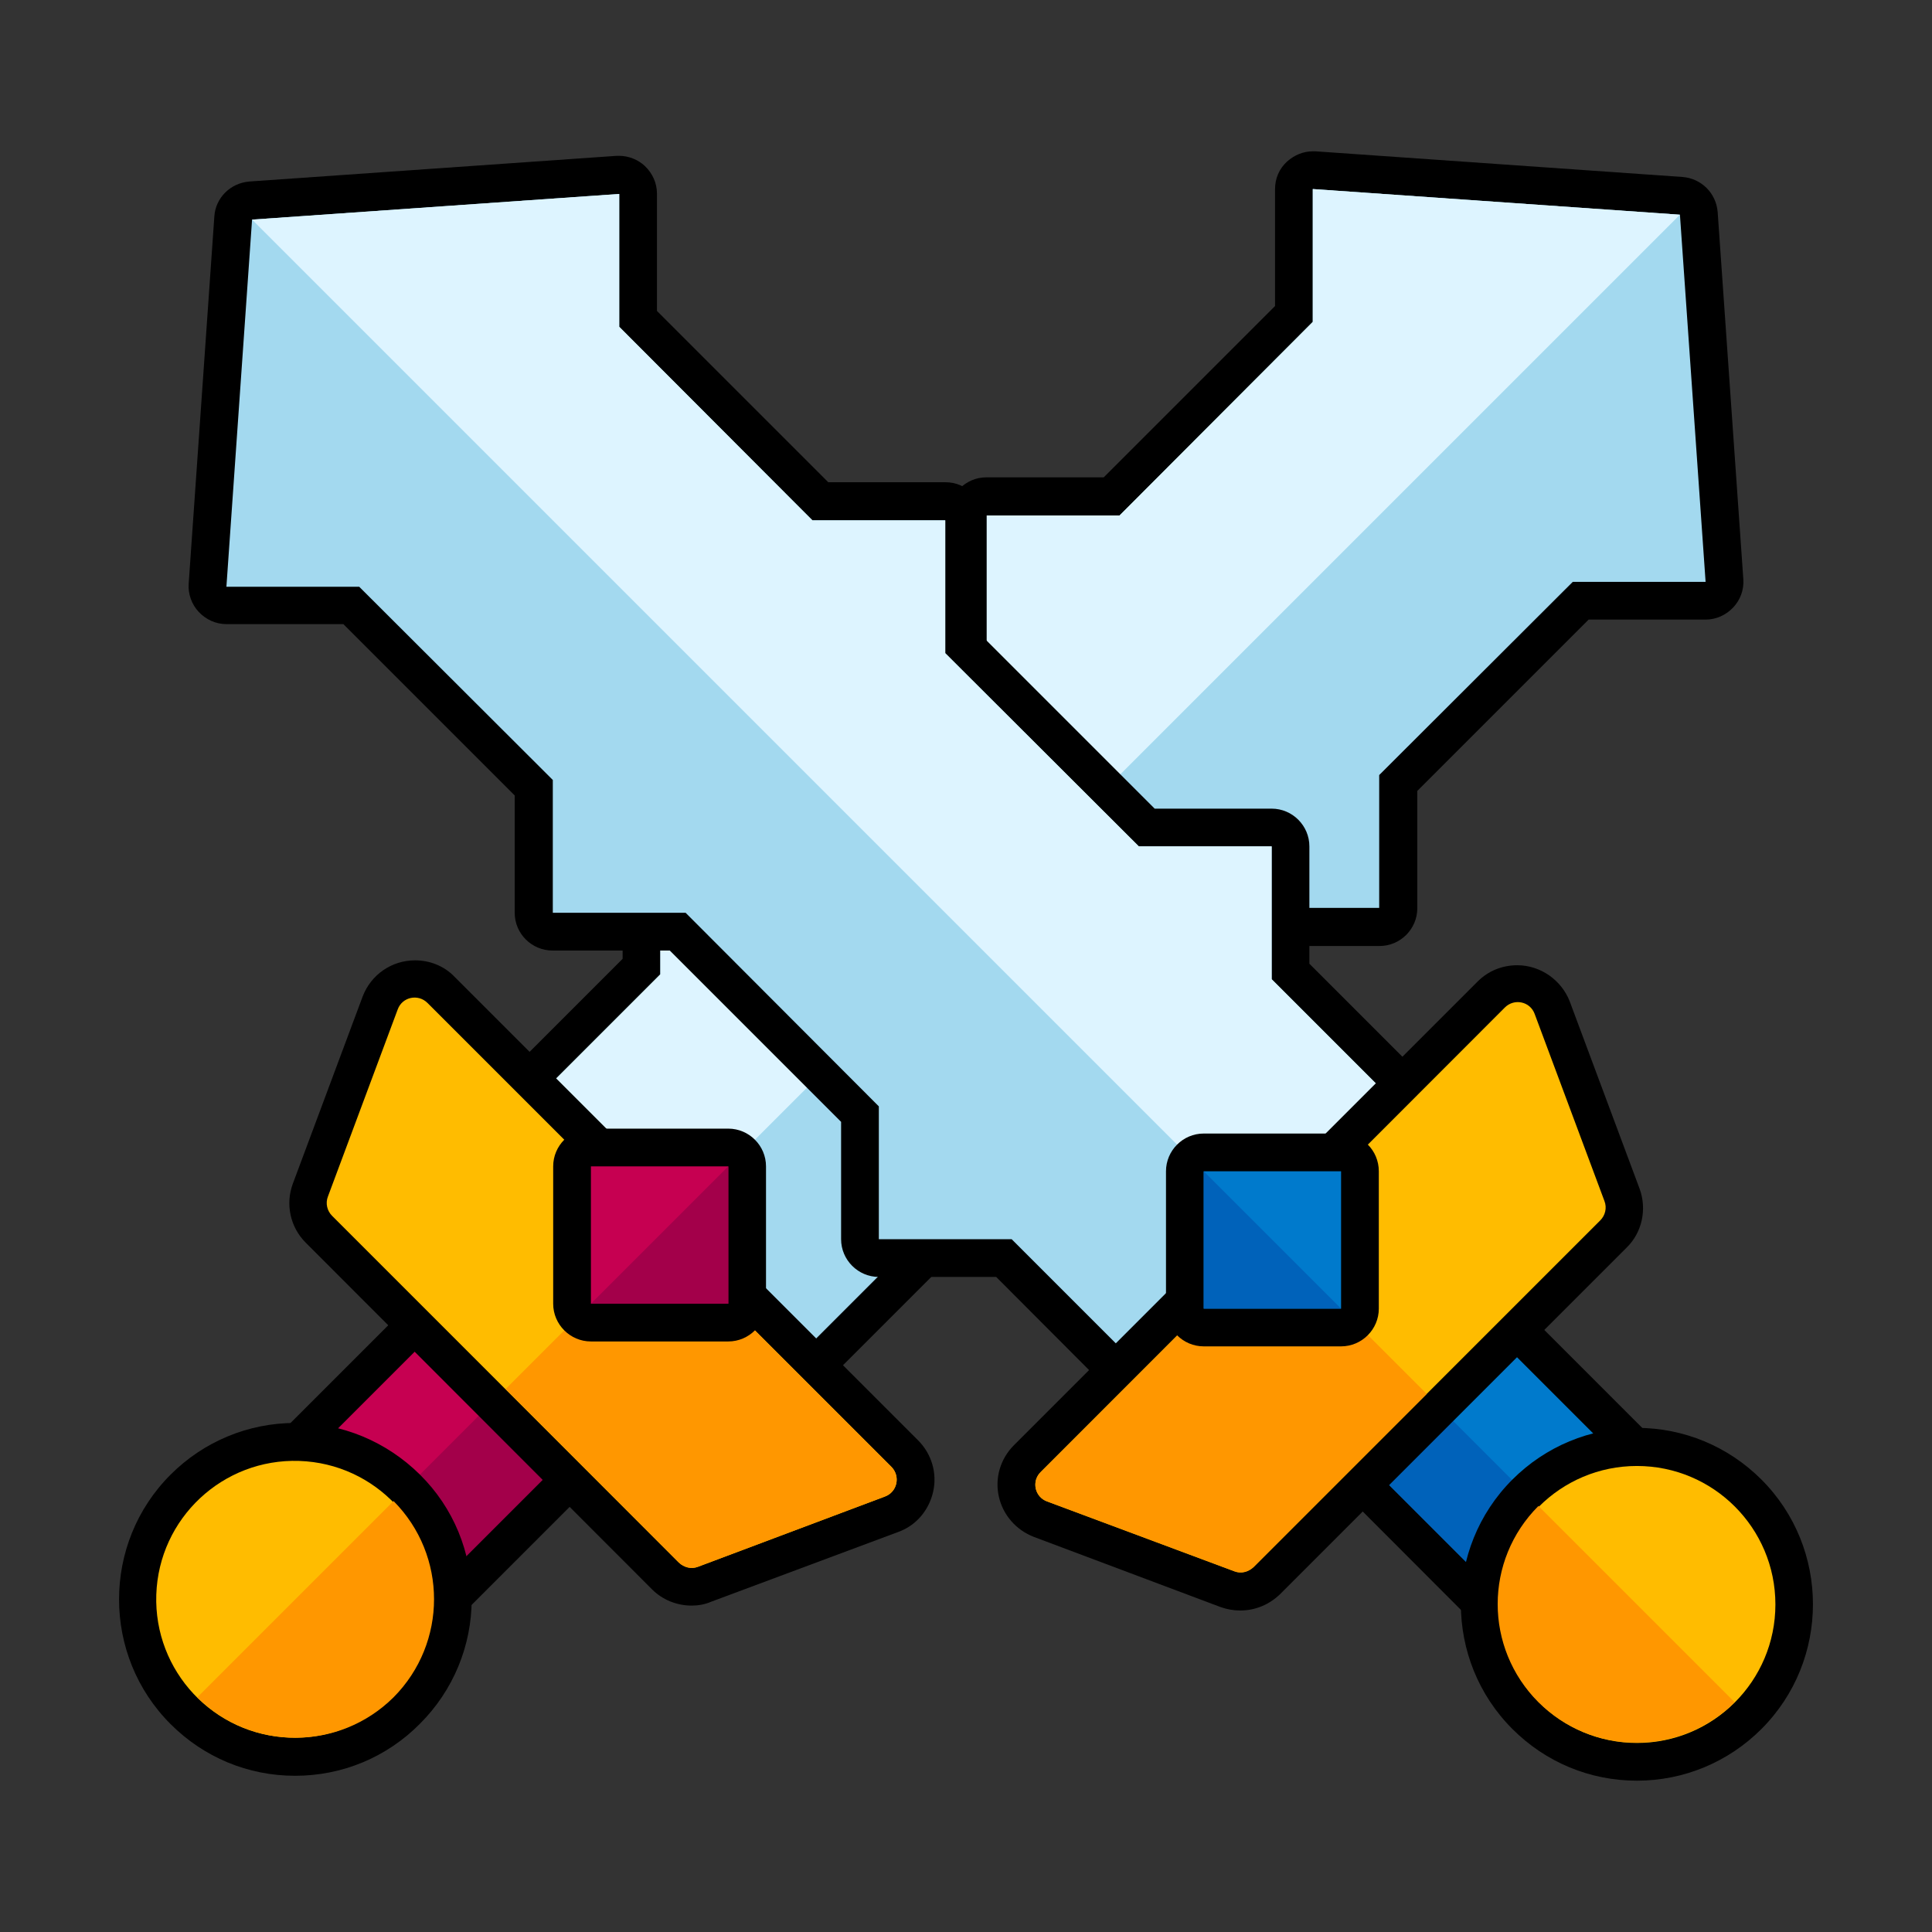 <svg id="Layer_2_00000047026921326825890200000007633762155486751874_" enable-background="new 0 0 512 512" viewBox="0 0 512 512" xmlns="http://www.w3.org/2000/svg"><rect x="0" y="0" width="512" height="512" fill="#333333" stroke="none"/><g id="Icon"><g id="_42"><g><path d="m205.2 375.8c-2.6 0-5.1-1-7.1-2.9l-68.9-68.9c-3.9-3.9-3.9-10.2 0-14.1l35.8-35.8v-31.1c0-5.5 4.5-10 10-10h31l45.4-45.4v-31.1c0-5.5 4.5-10 10-10h31.1l45.4-45.4v-31c0-2.8 1.1-5.4 3.2-7.3 1.9-1.7 4.3-2.7 6.8-2.7h.7l97.3 6.8c5 .4 8.9 4.3 9.3 9.3l6.8 97.3c.2 2.8-.8 5.5-2.7 7.5s-4.5 3.2-7.3 3.2h-31l-45.4 45.4v31.1c0 5.5-4.5 10-10 10h-31.1l-45.4 45.4v31.1c0 5.5-4.5 10-10 10h-31.1l-35.8 35.8c-1.9 1.8-4.5 2.8-7 2.8z"/><path d="m261.5 171.8-51.3 51.2h-35.2v35.2l-38.7 38.7 68.9 68.9 38.7-38.7h35.2v-35.2l51.2-51.3h35.2v-35.2l51.3-51.2h35.2l-6.8-97.3-97.3-6.8v35.2l-51.2 51.3h-35.2z" fill="#a3d9ef"/><path d="m347.9 50.1v35.2l-51.2 51.3h-35.2v35.2l-51.3 51.2h-35.2v35.2l-38.7 38.7 34.4 34.5 274.5-274.5z" fill="#ddf4ff"/><path d="m102.8 443.2c-2.7 0-5.2-1-7.1-2.9l-33.9-33.9c-3.9-3.9-3.9-10.2 0-14.1l57.6-57.6c1.9-2 4.5-2.9 7.1-2.9s5.1 1 7.1 2.9l33.9 33.9c1.9 1.9 2.9 4.4 2.9 7.1s-1.1 5.2-2.9 7.1l-57.6 57.6c-1.9 1.8-4.5 2.8-7.1 2.8z"/><path d="m73.9 363.5h81.5v47.9h-81.5z" fill="#c60051" transform="matrix(.707 -.707 .707 .707 -240.419 194.544)"/><path d="m82.4 384h81.5v24h-81.5z" fill="#a3004a" transform="matrix(.707 -.707 .707 .707 -243.928 203.017)"/><path d="m78.2 470.6c-12.5 0-24.2-4.9-33-13.7-18.2-18.2-18.2-47.9 0-66.1 8.8-8.8 20.6-13.7 33-13.7s24.2 4.9 33.1 13.7 13.7 20.6 13.7 33-4.9 24.2-13.7 33c-8.8 8.9-20.6 13.8-33.1 13.8z"/><ellipse cx="78.2" cy="423.9" fill="#ffbc00" rx="36.7" ry="36.7" transform="matrix(.033 -.999 .999 .033 -347.974 487.957)"/><path d="m52.3 449.8c14.3 14.3 37.6 14.3 52 0 14.3-14.4 14.3-37.6 0-52-.1.1-52 52-52 52z" fill="#ff9700"/><path d="m183.3 425.5c-3.9 0-7.7-1.5-10.5-4.3l-91.8-91.9c-4.1-4.1-5.4-10.2-3.4-15.6l18.5-49.6c2.2-5.8 7.7-9.6 13.9-9.6 3.9 0 7.7 1.5 10.4 4.3l122.9 122.9c3.6 3.6 5.1 8.7 4 13.6s-4.5 9-9.3 10.7l-49.6 18.5c-1.6.7-3.4 1-5.1 1z"/><path d="m234.5 396.6-49.5 18.6c-1.8.7-3.7.2-5.1-1.1l-91.9-91.9c-1.3-1.3-1.8-3.3-1.1-5.1l18.5-49.6c1.2-3.3 5.4-4.2 7.9-1.7l122.9 122.9c2.5 2.5 1.6 6.7-1.7 7.9z" fill="#ffbc00"/><path d="m234.5 396.6-49.5 18.6c-1.8.7-3.7.2-5.1-1.1l-45.9-46 40.8-40.8 61.4 61.4c2.5 2.5 1.6 6.7-1.7 7.9z" fill="#ff9700"/><path d="m203 309.1v36.4c0 5.5-4.5 10-10 10h-36.4c-5.5 0-10-4.5-10-10v-36.4c0-5.5 4.5-10 10-10h36.4c5.5 0 10 4.5 10 10z"/><path d="m156.6 309.1h36.4v36.4h-36.4z" fill="#c60051"/><path d="m156.6 345.5h36.4v-36.4z" fill="#a3004a"/></g><g><path d="m306.8 377.1c-2.6 0-5.1-1-7.1-2.9l-35.7-35.8h-31.1c-5.5 0-10-4.5-10-10v-31.1l-45.4-45.4h-31.1c-5.5 0-10-4.5-10-10v-31.1l-45.4-45.4h-31c-2.8 0-5.4-1.2-7.3-3.2s-2.9-4.8-2.7-7.5l6.8-97.3c.3-5 4.3-8.9 9.3-9.3l97.3-6.8h.7c2.5 0 5 1 6.8 2.7 2 1.9 3.2 4.5 3.2 7.3v31.1l45.4 45.4h31.1c5.5 0 10 4.5 10 10v31.1l45.4 45.4h31c5.5 0 10 4.5 10 10v31.1l35.8 35.8c3.9 3.9 3.9 10.2 0 14.1l-68.9 68.9c-1.9 1.9-4.5 2.9-7.1 2.9z"/><path d="m250.5 173.1 51.3 51.2h35.2v35.2l38.7 38.7-68.9 68.9-38.7-38.7h-35.2v-35.2l-51.2-51.3h-35.2v-35.2l-51.3-51.2h-35.2l6.8-97.3 97.3-6.8v35.2l51.2 51.3h35.2z" fill="#a3d9ef"/><path d="m164.1 51.4v35.2l51.2 51.3h35.2v35.2l51.3 51.2h35.2v35.2l38.7 38.7-34.4 34.5-274.5-274.5z" fill="#ddf4ff"/><path d="m409.2 444.5c-2.6 0-5.1-1-7.1-2.9l-57.5-57.6c-1.9-1.9-2.9-4.4-2.9-7.1 0-2.6 1-5.2 2.9-7.1l33.9-33.9c1.9-1.9 4.4-2.9 7.1-2.9 2.6 0 5.2 1 7.1 2.9l57.6 57.6c3.9 3.9 3.9 10.2 0 14.1l-33.9 33.9c-2 2.1-4.6 3-7.2 3z"/><path d="m373.4 348h47.9v81.5h-47.9z" fill="#007acc" transform="matrix(.707 -.707 .707 .707 -158.517 394.859)"/><path d="m376.9 356.5h24v81.5h-24z" fill="#0062ba" transform="matrix(.707 -.707 .707 .707 -166.992 391.355)"/><path d="m433.8 471.9c-12.5 0-24.2-4.9-33-13.7-18.2-18.2-18.2-47.9 0-66.1 8.8-8.8 20.6-13.7 33-13.7s24.2 4.9 33 13.7c18.2 18.2 18.2 47.9 0 66.1-8.8 8.8-20.6 13.7-33 13.7z"/><circle cx="433.8" cy="425.2" fill="#ffbc00" r="36.7"/><path d="m459.7 451.1c-14.4 14.3-37.6 14.3-52 0-14.4-14.4-14.4-37.6 0-52z" fill="#ff9700"/><path d="m328.7 426.8c-1.8 0-3.5-.3-5.2-.9l-49.5-18.6c-4.7-1.8-8.2-5.8-9.3-10.7s.4-10 4-13.6l122.9-122.9c2.8-2.8 6.5-4.3 10.5-4.3 6.1 0 11.7 3.9 13.9 9.6l18.5 49.6c2 5.4.7 11.6-3.4 15.6l-91.9 91.9c-2.8 2.7-6.5 4.3-10.5 4.3z"/><path d="m277.5 397.9 49.6 18.5c1.8.7 3.7.2 5.1-1.1l91.9-91.9c1.3-1.3 1.8-3.3 1.1-5.1l-18.5-49.6c-1.2-3.3-5.4-4.2-7.9-1.7l-123 123.1c-2.5 2.4-1.6 6.6 1.7 7.8z" fill="#ffbc00"/><path d="m277.5 397.9 49.6 18.5c1.8.7 3.7.2 5.1-1.1l45.9-45.9-40.8-40.8-61.4 61.4c-2.6 2.5-1.7 6.7 1.6 7.9z" fill="#ff9700"/><path d="m365.4 310.4v36.4c0 5.5-4.5 10-10 10h-36.4c-5.5 0-10-4.5-10-10v-36.4c0-5.5 4.5-10 10-10h36.4c5.6 0 10 4.5 10 10z"/><path d="m319 310.4h36.4v36.4h-36.4z" fill="#007acc"/><path d="m355.4 346.8h-36.4v-36.4z" fill="#0062ba"/></g></g></g></svg>